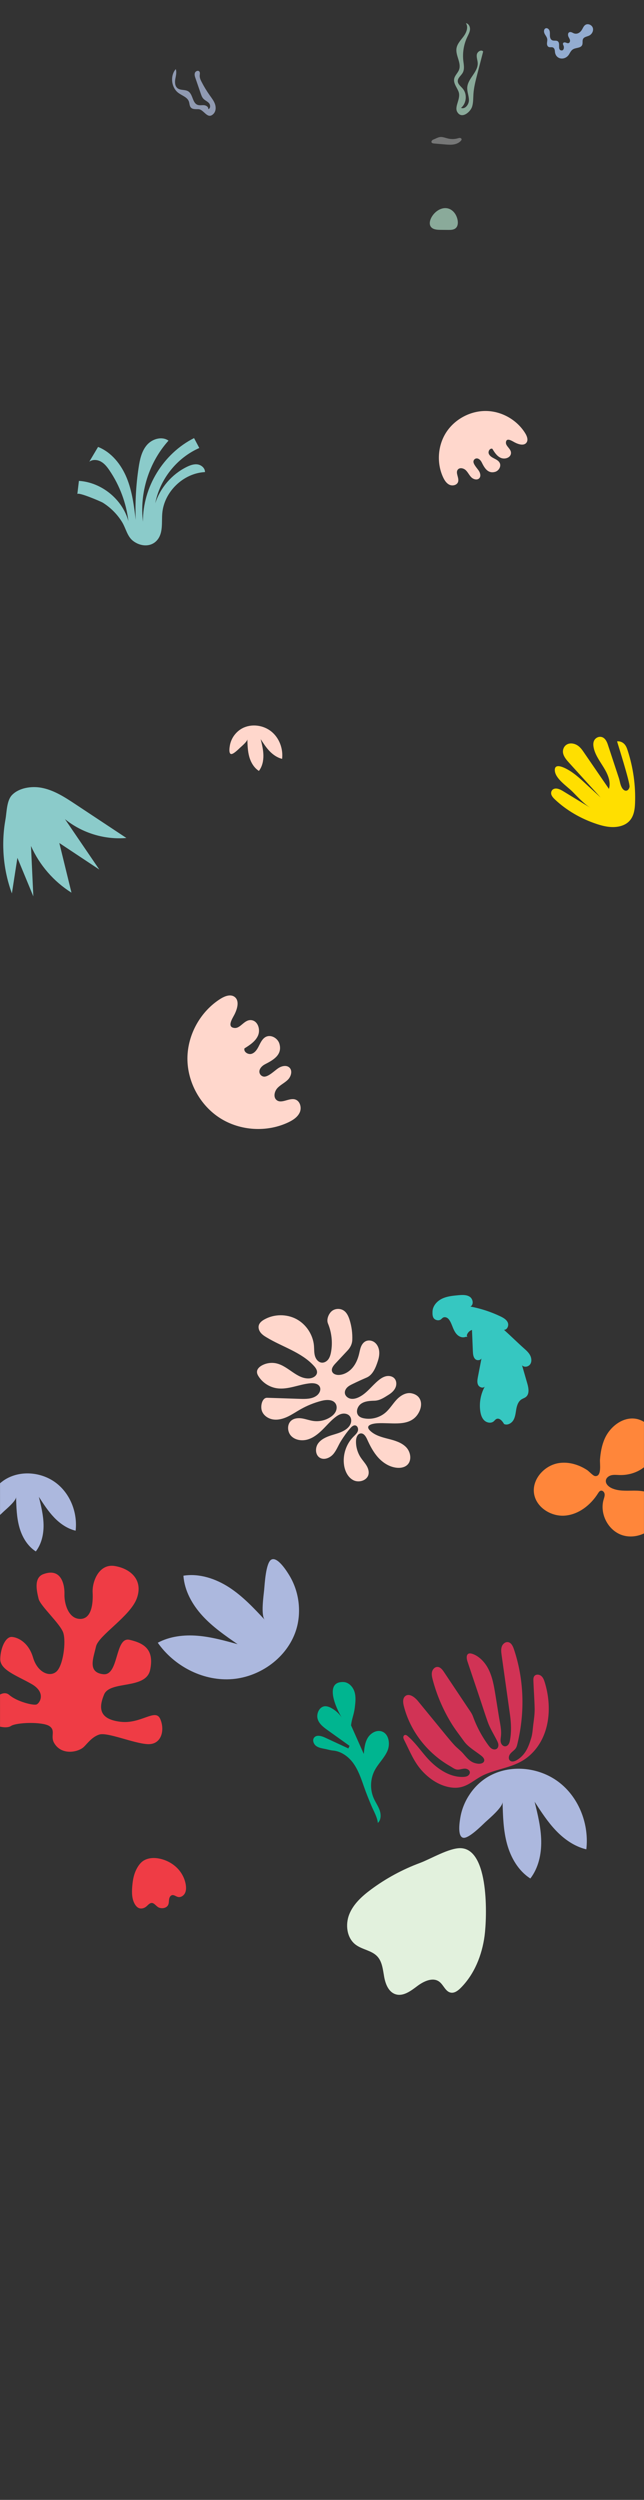 <svg width="1920" height="7450" viewBox="0 0 1920 7450" fill="none" xmlns="http://www.w3.org/2000/svg">
<rect x="0" y="0" width="1920" height="7450" fill="#333333" stroke="none"/>
<mask id="mask0" mask-type="alpha" maskUnits="userSpaceOnUse" x="0" y="0" width="1920" height="7450">
<rect width="1920" height="7450" fill="#C4C4C4"/>
</mask>
<g mask="url(#mask0)">
<path d="M470.672 1607C486.472 1585.7 481.572 1556.3 483.772 1529.9C489.072 1465.7 546.672 1410 611.072 1406.9C611.572 1395.5 600.772 1385.9 589.472 1384.1C578.172 1382.3 566.772 1386.5 556.472 1391.6C512.572 1413.3 477.972 1453.3 462.872 1499.9C476.572 1428.1 527.272 1364.5 594.172 1335.1C588.972 1325.3 583.772 1315.4 578.572 1305.6C486.772 1351.6 425.272 1452.3 426.272 1554.9C415.572 1468.5 444.072 1377.9 502.372 1313.2C482.772 1299.1 453.372 1308 437.772 1326.4C422.072 1344.8 416.872 1369.7 413.272 1393.6C405.472 1445.1 402.572 1497.4 404.672 1549.5C399.372 1506.9 393.972 1463.6 377.672 1423.9C361.272 1384.2 332.372 1347.7 292.372 1331.9C283.672 1346.6 274.872 1361.3 266.172 1376C276.072 1368.6 290.472 1369.7 301.172 1375.8C311.972 1381.9 319.672 1392 326.672 1402.3C357.072 1447.2 376.472 1499.5 382.872 1553.3C364.972 1488 302.872 1437.4 235.272 1433.1C233.672 1446.3 232.072 1459.5 230.572 1472.7C231.472 1464.9 300.972 1494.6 306.572 1498.1C329.872 1512.7 349.772 1532.7 364.172 1556.2C375.272 1574.4 379.172 1598.3 396.472 1611.8C418.872 1629.4 452.372 1631.7 470.672 1607Z" fill="#8BCBCA"/>
<path d="M1839.77 2209.4C1848.07 2208.1 1856.57 2212.1 1861.67 2217.7C1866.87 2223.3 1869.27 2230.3 1871.47 2237.1C1887.97 2288.2 1895.37 2341.3 1893.27 2394.1C1892.47 2415 1888.97 2438 1870.47 2452.1C1858.37 2461.4 1841.37 2465.2 1824.97 2464.8C1808.57 2464.4 1792.67 2460.2 1777.47 2455.1C1730.97 2439.5 1688.87 2414.7 1655.47 2383.5C1650.57 2378.9 1645.67 2373.9 1643.77 2368C1641.87 2362.1 1643.87 2354.8 1650.17 2351.6C1658.97 2347.2 1669.87 2352.4 1678.17 2357.4C1705.67 2374.2 1733.27 2391 1760.77 2407.8C1740.87 2395.6 1722.87 2375.5 1707.17 2359.7C1689.87 2342.4 1654.77 2320.2 1654.07 2295.4C1653.27 2269.4 1691.57 2292.2 1702.57 2299.5C1719.17 2310.6 1733.47 2323.9 1747.67 2337.1C1761.97 2350.3 1776.27 2363.5 1790.67 2376.7C1759.77 2342.7 1728.97 2308.7 1698.07 2274.8C1689.87 2265.8 1681.37 2256.3 1678.87 2245.1C1676.37 2233.9 1681.97 2220.6 1694.67 2216.7C1704.27 2213.7 1715.27 2216.8 1723.07 2222.3C1730.87 2227.8 1736.17 2235.4 1741.17 2242.8C1765.97 2278.9 1790.67 2315 1815.47 2351.1C1822.07 2329.3 1811.77 2306.6 1799.47 2286.6C1787.17 2266.6 1772.47 2246.8 1769.37 2224.5C1768.47 2218.2 1768.67 2211.5 1771.97 2205.8C1775.27 2200.1 1782.27 2195.5 1789.87 2195.8C1802.57 2196.4 1808.87 2208.8 1812.17 2219C1823.17 2252.3 1834.07 2285.5 1845.07 2318.8C1848.37 2328.8 1849.17 2340.6 1855.57 2349.7C1863.07 2360.3 1873.67 2358.2 1876.87 2345.4C1879.57 2335 1839.37 2209.5 1839.77 2209.4Z" fill="#FFDF00"/>
<path d="M722.471 2170.4C749.571 2156.1 784.771 2160.7 808.671 2179.8C832.571 2198.9 844.571 2231.1 841.071 2261.5C826.671 2258.1 813.971 2249.2 803.671 2238.5C793.371 2227.8 785.271 2215.2 777.171 2202.7C781.071 2218.6 785.071 2234.7 785.271 2251.1C785.571 2267.5 781.871 2284.5 771.871 2297.5C757.171 2288.1 747.771 2271.9 743.071 2255C738.371 2238.1 737.971 2220.4 737.471 2202.9C737.671 2209.5 720.871 2223.6 716.271 2227.8C711.771 2232 695.471 2248.6 688.771 2247.1C681.171 2245.4 684.471 2226.3 685.471 2220.9C687.371 2210.9 691.371 2201.4 697.171 2193C703.771 2183.7 712.371 2175.7 722.471 2170.4Z" fill="#FFD7CC"/>
<path d="M129.172 4691.2C185.072 4670.4 193.072 4726.8 192.172 4751.2C191.272 4775.6 202.272 4823.3 237.872 4824.6C273.472 4825.9 277.872 4777.9 276.172 4745.7C274.472 4713.5 295.072 4658.9 342.572 4667C389.972 4675.1 427.372 4708.9 408.072 4762.9C388.772 4816.9 293.572 4873.5 286.172 4907C278.772 4940.5 259.772 4983.8 307.572 4989.4C355.372 4995 341.772 4876.6 386.372 4886.9C430.972 4897.2 460.072 4916.7 447.672 4976.4C435.172 5036 328.072 5007.5 310.372 5049.8C292.772 5092.2 297.172 5123.5 358.772 5131.1C420.372 5138.7 463.272 5089.9 477.672 5122.7C492.172 5155.5 481.872 5200.1 439.972 5197.8C398.072 5195.6 319.872 5161.3 295.672 5169.3C271.472 5177.3 257.172 5200.9 247.072 5208.5C227.572 5223.3 181.772 5230.2 161.172 5194C149.772 5173.9 166.872 5157 147.072 5143.9C127.172 5130.8 49.672 5132.4 32.272 5143.9C14.872 5155.4 -44.128 5139.3 -39.428 5106.7C-34.728 5074.1 4.772 5031.2 27.472 5051.1C50.172 5071 99.572 5083.3 109.072 5079.5C118.572 5075.8 138.572 5043.8 93.572 5018.3C48.672 4992.8 -0.228 4976.7 0.772 4943.6C1.672 4910.5 16.772 4876.8 35.772 4878.3C54.772 4879.8 85.672 4895.8 98.572 4939.8C111.472 4983.8 147.572 4999.3 167.972 4981.8C188.372 4964.3 197.472 4892.7 188.572 4865.8C179.672 4838.9 119.572 4785.5 114.972 4764.3C110.072 4743.4 99.472 4702.2 129.172 4691.2Z" fill="#EF3C45"/>
<path d="M699.073 3023.3C707.673 3006.2 714.673 2982 699.173 2970.7C687.273 2962.1 670.573 2968.4 658.073 2976.1C597.973 3013.5 559.173 3083 558.773 3153.8C558.373 3224.6 596.673 3294.5 656.473 3332.4C716.273 3370.3 795.773 3375.1 859.673 3344.7C873.573 3338.1 887.573 3329 893.773 3314.9C899.973 3300.8 894.573 3280.9 879.873 3276.5C861.673 3271.1 839.573 3290.3 824.773 3278.5C814.173 3270.1 817.973 3252.4 827.173 3242.5C836.373 3232.6 849.373 3226.9 858.773 3217.2C868.173 3207.5 872.673 3190.1 862.473 3181.2C853.773 3173.5 839.773 3176.8 829.973 3183.1C819.573 3189.8 799.673 3210.1 786.473 3208.5C780.473 3207.8 775.273 3203.1 773.773 3197.3C770.973 3186.5 780.673 3176.4 790.573 3171.4C814.573 3159.1 842.473 3143.5 833.073 3110.7C828.273 3094.1 808.173 3082.3 792.773 3089.9C782.773 3094.9 777.473 3105.8 772.473 3115.8C767.573 3125.8 761.373 3136.5 750.873 3140.3C740.373 3144.1 725.773 3135.2 728.773 3124.4C744.773 3114.4 761.773 3103.4 769.273 3086.1C776.773 3068.8 769.473 3043.8 750.873 3040.4C728.873 3036.4 717.873 3065.2 699.373 3063.5C674.873 3061.5 693.473 3034.4 699.073 3023.3Z" fill="#FFD7CC"/>
<path d="M35.472 2662.5C40.972 2627.2 46.372 2591.9 51.872 2556.5C67.672 2594.8 83.472 2633 99.372 2671.3C97.072 2621.2 94.672 2571.2 92.372 2521.1C117.672 2578.1 160.272 2627.2 213.072 2660.3C200.972 2611 188.972 2561.6 176.872 2512.3C216.572 2538.7 256.372 2565 296.072 2591.4C261.972 2541.3 227.872 2491.2 193.672 2441.1C244.472 2482.4 311.572 2503 376.772 2497.3C326.272 2463.8 275.772 2430.4 225.172 2396.9C193.272 2375.8 160.272 2354.2 122.672 2347.5C94.272 2342.4 57.272 2347.4 36.072 2369C19.672 2385.7 20.272 2420 16.272 2442C3.172 2515.4 9.572 2592.4 35.472 2662.5Z" fill="#8BCBCA"/>
<path d="M1126.47 5432.7C1136.47 5423.6 1136.17 5407.5 1132.17 5395.6C1127.97 5383 1119.97 5372 1114.57 5359.9C1102.57 5333.3 1103.67 5301.2 1117.37 5275.4C1128.17 5255.1 1145.97 5239 1155.07 5218C1164.17 5196.9 1159.37 5166.4 1137.47 5159.7C1121.77 5154.9 1104.57 5165.2 1096.17 5179.4C1087.77 5193.6 1086.07 5210.6 1084.57 5227C1071.87 5198.6 1059.17 5170.2 1046.57 5141.8C1049.07 5121 1055.17 5109.9 1057.77 5089.1C1059.67 5073.4 1061.57 5057.2 1056.97 5042.1C1052.37 5027 1039.57 5013.2 1023.77 5012.7C963.973 5010.8 1004.47 5095.9 1019.17 5118.9C1011.77 5107.9 1001.87 5098.5 990.373 5091.7C984.573 5088.2 978.273 5085.4 971.573 5084.9C953.973 5083.6 943.473 5104.2 946.373 5119.9C949.273 5135.6 963.273 5146.5 976.273 5155.8C998.173 5171.5 1020.07 5187.1 1041.97 5202.8C1041.37 5205.7 1039.37 5207.8 1038.77 5210.7C1015.47 5199.9 992.173 5189.1 968.873 5178.2C958.273 5173.3 943.773 5169.2 936.573 5178.3C930.473 5185.9 934.973 5198 942.973 5203.6C950.973 5209.2 961.073 5210.4 970.673 5212.4C978.373 5214 984.973 5216.2 992.773 5216.9C1000.67 5217.6 1008.27 5219.7 1015.47 5222.9C1029.67 5229.3 1042.07 5239.9 1051.47 5252.2C1067.47 5273.3 1076.17 5298.9 1084.87 5323.9C1091.47 5342.9 1099.07 5361.6 1106.77 5380.2C1113.57 5396.5 1124.87 5415.2 1126.47 5432.7Z" fill="#00B590"/>
<path d="M1580.37 5230.4C1640.07 5176.1 1646.67 5086.9 1624.17 5013.8C1621.97 5006.7 1619.27 4999.2 1613.47 4994.5C1607.67 4989.8 1598.07 4988.9 1593.27 4994.7C1589.97 4998.7 1590.07 5004.4 1590.27 5009.5C1591.27 5036.6 1593.37 5064 1593.97 5090.9C1594.37 5107 1592.07 5122.9 1589.97 5138.8C1588.17 5152.5 1587.77 5166.5 1583.77 5179.6C1575.57 5206.5 1566.57 5229.6 1541.27 5245.1C1534.97 5248.9 1526.47 5251.8 1520.77 5247.1C1515.47 5242.7 1516.27 5234 1520.07 5228.3C1523.87 5222.6 1529.77 5218.7 1534.67 5213.8C1540.47 5207.9 1541.57 5201.2 1543.37 5193.6C1565.17 5101.5 1562.37 5004.7 1532.17 4914.8C1529.07 4905.7 1524.17 4895.2 1514.57 4893.8C1506.27 4892.6 1498.47 4899.5 1495.87 4907.4C1493.27 4915.3 1494.37 4924 1495.47 4932.3C1503.77 4991.6 1512.17 5050.9 1520.47 5110.2C1523.97 5135.3 1525.07 5162 1520.27 5187C1519.57 5190.9 1518.47 5194.9 1516.17 5198.2C1513.87 5201.5 1510.37 5204.1 1506.37 5204.3C1500.37 5204.6 1495.27 5199.5 1493.47 5193.8C1491.67 5188.1 1492.47 5182 1493.27 5176C1495.97 5155.7 1490.67 5136 1487.47 5115.8C1484.07 5094.5 1480.67 5073.1 1477.17 5051.8C1472.57 5023.4 1467.77 4994.3 1453.57 4969.3C1443.87 4952.2 1427.87 4935.4 1408.87 4928.9C1390.07 4922.4 1389.17 4938.2 1393.87 4952C1398.17 4964.8 1402.47 4977.6 1406.77 4990.4C1415.67 5016.8 1424.57 5043.2 1433.37 5069.6C1440.27 5090.2 1446.77 5111 1454.07 5131.5C1460.67 5150.1 1471.87 5168 1480.87 5185.6C1482.97 5189.8 1485.17 5194 1485.77 5198.6C1486.37 5203.2 1485.07 5208.4 1481.47 5211.3C1477.27 5214.6 1471.07 5214.1 1466.47 5211.5C1461.87 5208.9 1458.47 5204.6 1455.37 5200.3C1442.77 5183 1431.77 5164.4 1422.57 5145.1C1417.97 5135.4 1413.87 5125.5 1410.17 5115.4C1406.97 5106.5 1401.37 5099.2 1396.07 5091.3C1371.97 5055.2 1347.77 5019 1323.67 4982.9C1318.87 4975.7 1312.67 4967.7 1303.97 4967.7C1296.07 4967.7 1289.67 4974.9 1287.97 4982.5C1286.27 4990.2 1288.07 4998.2 1290.07 5005.8C1301.87 5050.5 1320.17 5093.5 1344.07 5133.1C1355.97 5152.9 1370.07 5170.7 1383.47 5189.4C1395.57 5206.3 1417.47 5218.8 1433.97 5231.6C1439.27 5235.7 1445.17 5241.5 1443.47 5248C1441.67 5254.8 1432.97 5256.7 1426.07 5256.2C1403.87 5254.3 1393.97 5240.9 1380.77 5225.7C1373.07 5216.8 1362.77 5209.5 1354.67 5200.7C1346.87 5192.2 1339.47 5183.4 1332.07 5174.4C1303.47 5139.4 1274.87 5104.5 1246.17 5069.5C1236.57 5057.8 1220.07 5045.1 1208.27 5054.6C1200.07 5061.2 1201.37 5073.8 1203.87 5084C1214.67 5127 1236.27 5167.1 1265.37 5200.5C1280.07 5217.4 1296.67 5232.7 1314.77 5245.9C1323.67 5252.3 1332.87 5258.3 1342.37 5263.7C1350.67 5268.4 1357.47 5274.7 1367.57 5273.6C1373.97 5272.9 1380.27 5270.6 1386.67 5270.8C1393.17 5271.1 1400.17 5275.1 1400.77 5281.5C1401.17 5286 1398.07 5290.3 1394.07 5292.6C1390.07 5294.8 1385.37 5295.3 1380.87 5295.5C1337.37 5296.9 1297.87 5267 1270.67 5235.7C1252.57 5214.9 1236.67 5191.9 1215.67 5174C1213.17 5171.8 1209.97 5169.6 1206.77 5170.6C1203.97 5171.5 1202.37 5174.7 1202.47 5177.7C1202.57 5180.7 1203.97 5183.4 1205.27 5186.1C1221.87 5218.8 1234.27 5251.8 1259.77 5279C1282.37 5303.2 1311.77 5322.3 1344.57 5326.9C1390.87 5333.4 1409.57 5303.6 1446.67 5287.7C1493.47 5267.8 1540.57 5266.6 1580.37 5230.4Z" fill="#D13355"/>
<path d="M879.573 4867C849.973 4945.5 769.373 5000.3 685.573 5004.4C601.773 5008.5 518.573 4964.3 470.373 4895.6C506.273 4876.4 548.473 4871.5 589.073 4874.8C629.673 4878.1 669.173 4889.1 708.473 4900C671.473 4874.4 634.073 4848.6 603.673 4815.4C573.273 4782.2 549.973 4740.7 546.873 4695.8C594.273 4688.3 642.973 4704.6 683.273 4730.7C723.573 4756.9 756.673 4792.3 789.473 4827.4C777.073 4814.1 785.973 4754.8 787.573 4737.7C789.173 4720.8 792.473 4657.1 808.773 4648C827.273 4637.7 855.373 4682.8 863.173 4695.8C877.473 4719.7 886.573 4746.7 889.973 4774.3C893.773 4805.6 890.673 4837.6 879.573 4867Z" fill="#ACB8DE"/>
<path d="M21.971 4405.3C68.371 4380.8 128.871 4388.6 169.871 4421.5C210.871 4454.4 231.371 4509.6 225.471 4561.7C200.671 4555.8 178.871 4540.6 161.271 4522.2C143.671 4503.8 129.671 4482.2 115.871 4460.8C122.571 4488.1 129.371 4515.7 129.871 4543.9C130.371 4572 123.971 4601.2 106.771 4623.5C81.472 4607.3 65.371 4579.5 57.471 4550.5C49.572 4521.5 48.672 4491.2 47.971 4461.2C48.272 4472.6 19.471 4496.7 11.572 4504C3.771 4511.2 -24.229 4539.7 -35.629 4537.2C-48.629 4534.3 -43.029 4501.6 -41.228 4492.2C-38.029 4475.1 -31.029 4458.7 -21.229 4444.3C-10.129 4428.2 4.671 4414.5 21.971 4405.3Z" fill="#ACB8DE"/>
<path d="M977.772 3944.2C988.772 3970.7 992.072 4000.4 987.072 4028.7C985.672 4036.4 983.672 4044.1 979.172 4050.5C974.672 4056.9 967.172 4061.5 959.372 4060.9C949.272 4060.1 941.772 4050.8 938.972 4041C936.172 4031.3 936.872 4021 936.072 4010.9C933.372 3977.8 912.872 3946.6 883.572 3931C854.172 3915.4 816.872 3915.9 787.972 3932.3C780.872 3936.3 773.772 3941.8 771.572 3949.7C769.472 3957 772.172 3965.1 776.772 3971.1C781.372 3977.1 787.872 3981.5 794.472 3985.4C841.872 4014.2 898.972 4029.7 936.072 4070.8C941.072 4076.3 945.872 4083.1 945.172 4090.5C944.172 4101.1 932.272 4107.3 921.672 4107.9C885.772 4109.9 860.172 4072 825.372 4063.4C810.472 4059.7 794.272 4061.8 780.772 4069.2C773.472 4073.2 766.372 4079.7 766.172 4088.1C765.972 4093.2 768.372 4098 771.172 4102.3C783.172 4120.9 803.372 4133.9 825.272 4137.2C858.672 4142.2 891.272 4125.5 924.772 4122.4C935.472 4121.4 948.372 4123.1 953.272 4132.6C958.072 4141.9 952.072 4153.6 943.572 4159.6C929.772 4169.5 911.372 4169.3 894.372 4168.8C861.772 4167.7 829.172 4166.6 796.572 4165.6C781.672 4165.1 776.072 4189.5 780.472 4203.7C784.872 4217.9 798.972 4227.7 813.672 4230.1C828.372 4232.5 843.472 4228.5 856.972 4222.2C870.472 4215.9 882.772 4207.4 895.672 4200.1C915.372 4188.9 936.472 4180.4 958.372 4174.7C973.272 4170.9 992.372 4170 1000.57 4183C1004.87 4189.8 1004.47 4198.9 1001.07 4206.2C997.672 4213.5 991.472 4219.2 984.672 4223.5C969.872 4233.1 951.672 4237.1 934.272 4234.7C923.072 4233.2 912.372 4229.1 901.172 4227.2C889.972 4225.3 877.572 4226.2 868.772 4233.2C855.172 4244.1 856.172 4267.3 868.372 4279.7C880.572 4292.1 900.472 4294.8 917.272 4289.9C934.072 4285 948.172 4273.7 960.672 4261.5C973.172 4249.3 984.472 4235.7 997.972 4224.8C1004.37 4219.7 1011.37 4215 1019.37 4213.3C1027.37 4211.6 1036.47 4213.3 1041.97 4219.4C1047.47 4225.4 1048.37 4234.6 1045.57 4242.2C1042.87 4249.8 1036.97 4256 1030.27 4260.5C1017.37 4269.4 1001.67 4273 986.672 4277.8C971.772 4282.7 956.472 4289.6 947.772 4302.6C939.072 4315.6 940.072 4336.2 953.472 4344.3C966.372 4352.1 983.772 4344.9 993.572 4333.5C1003.57 4321.9 1008.67 4306.9 1016.77 4294.1C1025.07 4280.8 1034.37 4267.8 1044.77 4255.9C1048.57 4251.6 1053.37 4247.1 1058.97 4247.9C1066.07 4248.9 1069.17 4258.2 1066.77 4265C1064.37 4271.8 1058.57 4276.6 1053.57 4281.7C1031.77 4303.7 1021.17 4336.3 1025.87 4366.9C1028.67 4385 1037.67 4403.5 1054.07 4411.5C1070.57 4419.5 1094.47 4412 1098.57 4394.2C1100.67 4385 1097.47 4375.3 1092.47 4367.2C1087.57 4359.1 1081.07 4352.1 1075.77 4344.2C1065.97 4329.5 1060.87 4311.8 1061.37 4294.2C1061.57 4284.5 1065.77 4272.6 1075.47 4271.8C1084.87 4271 1090.87 4281.2 1094.77 4289.8C1103.47 4309.2 1113.57 4328.4 1127.87 4344.1C1142.27 4359.8 1161.47 4371.9 1182.67 4374.1C1193.67 4375.3 1205.57 4373.4 1213.87 4366C1228.67 4352.7 1224.57 4326.9 1210.67 4312.7C1196.77 4298.5 1176.47 4292.8 1157.27 4287.9C1137.97 4283 1117.77 4277.6 1103.47 4263.8C1085.57 4246.4 1113.47 4242.1 1125.57 4241.5C1145.57 4240.4 1165.67 4242.6 1185.67 4241.9C1209.17 4241.1 1231.17 4235.8 1245.17 4215.2C1261.57 4191.2 1259.87 4159.2 1227.17 4152.3C1210.67 4148.8 1194.17 4158.8 1182.57 4171.1C1171.07 4183.4 1162.37 4198.3 1149.67 4209.4C1132.47 4224.4 1108.47 4231 1086.07 4227C1079.77 4225.9 1073.37 4223.8 1068.97 4219.1C1059.57 4208.9 1065.27 4191.1 1076.77 4183.2C1088.27 4175.3 1102.97 4174.7 1116.77 4174.3C1132.37 4173.8 1144.67 4165.3 1157.87 4157.1C1166.47 4151.8 1174.57 4145 1178.77 4135.8C1183.07 4126.6 1182.57 4114.8 1175.57 4107.5C1169.67 4101.3 1160.17 4099.5 1151.67 4101.2C1143.27 4102.9 1135.77 4107.7 1129.07 4113.1C1108.17 4129.9 1092.47 4153.9 1067.97 4164.7C1060.57 4168 1052.17 4170 1044.17 4168.1C1036.17 4166.2 1029.07 4159.8 1028.17 4151.7C1027.47 4145.3 1030.77 4139 1035.37 4134.5C1039.97 4130 1045.87 4127.1 1051.67 4124.3C1065.37 4117.6 1079.17 4111.3 1093.17 4105.3C1111.57 4097.4 1120.47 4074.9 1126.57 4055.9C1129.57 4046.5 1131.57 4036.5 1130.47 4026.6C1129.37 4016.7 1125.07 4007 1117.27 4000.8C1109.47 3994.6 1098.07 3992.8 1089.37 3997.5C1083.07 4000.9 1078.67 4007.3 1076.07 4014C1073.47 4020.7 1072.27 4027.9 1070.57 4034.9C1066.97 4049.8 1060.97 4064.4 1051.07 4076C1041.17 4087.7 1027.07 4096.3 1011.77 4097.5C1003.17 4098.2 992.972 4095.3 990.072 4087.2C987.072 4078.7 993.672 4070.1 999.872 4063.5C1011.97 4050.6 1023.97 4037.7 1036.07 4024.8C1044.37 4016 1049.77 4005.6 1050.27 3993.5C1051.07 3973.2 1048.37 3952.8 1042.27 3933.4C1038.97 3923.1 1034.37 3912.5 1025.57 3906.2C1015.07 3898.6 999.372 3899 989.272 3907.2C979.572 3915.4 972.772 3932.2 977.772 3944.2Z" fill="#FFD7CC"/>
<path d="M1802.87 4287.5C1819.17 4250.6 1858.57 4220.5 1898.07 4228.6C1926.57 4234.4 1949.27 4259.8 1954.17 4288.5C1959.17 4317.1 1947.47 4347.5 1926.27 4367.3C1905.07 4387.2 1875.27 4396.8 1846.27 4395.8C1838.37 4395.5 1830.47 4394.6 1822.77 4396.4C1815.17 4398.2 1807.67 4403.7 1806.37 4411.4C1804.67 4421.5 1813.67 4430.2 1822.87 4434.6C1843.47 4444.4 1867.37 4442.4 1890.17 4442.3C1912.97 4442.2 1938.07 4445.2 1953.77 4461.7C1970.87 4479.7 1970.97 4509 1960.07 4531.2C1941.17 4569.6 1891.07 4589.1 1851.17 4573.6C1811.27 4558.1 1787.57 4509.7 1799.67 4468.7C1801.27 4463.3 1803.37 4457.8 1802.57 4452.2C1801.77 4446.6 1796.57 4441.2 1791.07 4442.5C1787.27 4443.5 1784.97 4447.1 1782.87 4450.4C1760.97 4485.3 1725.07 4513.6 1683.97 4516.8C1642.87 4520 1598.87 4492.4 1592.27 4451.7C1585.37 4409.1 1622.37 4367.5 1664.97 4360.4C1684.57 4357.1 1704.57 4360 1723.07 4367C1732.67 4370.6 1741.87 4375.4 1750.47 4381C1756.17 4384.7 1768.07 4398.5 1774.37 4399C1794.67 4400.6 1787.97 4362.7 1788.77 4350.3C1790.37 4328.9 1794.07 4307.3 1802.87 4287.5Z" fill="#FF863A"/>
<path d="M1106.37 5630.8C1079.67 5650.6 1053.77 5673.9 1041.37 5704.7C1028.97 5735.5 1033.77 5775.5 1060.37 5795.5C1079.97 5810.3 1107.87 5812.4 1124.67 5830.2C1139.57 5846 1141.47 5869.5 1145.27 5890.9C1149.07 5912.3 1158.17 5936.1 1178.77 5943C1201.67 5950.7 1224.57 5933.5 1243.77 5919C1262.97 5904.5 1290.37 5891.3 1309.67 5905.8C1322.57 5915.4 1328.07 5935.4 1343.87 5938.3C1354.97 5940.4 1365.37 5932.5 1373.37 5924.5C1414.37 5883.6 1436.97 5826.8 1444.67 5769.4C1451.97 5714.5 1459.17 5510.2 1373.27 5507.8C1339.07 5506.9 1284.07 5540 1251.97 5551.9C1200.07 5571.2 1150.87 5597.8 1106.37 5630.8Z" fill="#E2F1DD"/>
<path d="M1461.87 5291.2C1527.17 5256.8 1612.27 5267.7 1669.87 5314C1727.47 5360.2 1756.47 5437.9 1748.07 5511.3C1713.17 5503 1682.57 5481.6 1657.77 5455.7C1632.97 5429.8 1613.37 5399.5 1593.87 5369.4C1603.37 5407.8 1612.87 5446.7 1613.57 5486.3C1614.27 5525.9 1605.27 5566.9 1581.17 5598.2C1545.57 5575.5 1522.97 5536.3 1511.77 5495.6C1500.57 5454.9 1499.37 5412.1 1498.37 5369.9C1498.77 5385.9 1458.27 5419.8 1447.17 5430.1C1436.27 5440.3 1396.87 5480.3 1380.87 5476.8C1362.67 5472.8 1370.57 5426.7 1372.97 5413.5C1377.47 5389.4 1387.27 5366.4 1401.07 5346.2C1416.57 5323.3 1437.47 5304 1461.87 5291.2Z" fill="#ACB8DE"/>
<path d="M1289.47 3908.6C1289.97 3891.8 1302.87 3877.4 1317.97 3870.2C1333.07 3863 1350.27 3861.4 1366.97 3859.9C1378.57 3858.9 1391.27 3858.2 1400.87 3864.8C1410.47 3871.4 1412.87 3888.5 1402.47 3893.7C1433.37 3899.6 1463.57 3909.4 1491.97 3923C1500.77 3927.2 1509.97 3932.4 1513.87 3941.3C1517.77 3950.2 1512.37 3963.3 1502.57 3963.1C1522.77 3981.2 1542.17 4000.5 1562.37 4018.5C1569.37 4024.7 1576.47 4031.1 1580.67 4039.4C1584.87 4047.7 1585.87 4058.4 1580.47 4066C1575.07 4073.6 1562.47 4075.8 1556.37 4068.7C1561.67 4086.9 1566.87 4105.2 1572.17 4123.4C1576.07 4137.1 1578.97 4154.4 1567.87 4163.2C1563.97 4166.3 1558.97 4167.7 1554.77 4170.3C1545.27 4176.4 1541.27 4188.1 1539.27 4199.2C1537.27 4210.3 1536.47 4221.9 1530.97 4231.7C1525.37 4241.5 1512.97 4248.6 1502.77 4243.8C1497.87 4234.8 1488.57 4224.2 1479.57 4229C1476.57 4230.6 1474.57 4233.6 1471.87 4235.9C1463.87 4242.6 1451.07 4240.1 1443.67 4232.9C1436.27 4225.7 1433.17 4215.1 1431.77 4204.8C1428.37 4179.9 1433.27 4154 1445.37 4132.1C1440.17 4138.3 1429.17 4134.6 1425.47 4127.4C1421.87 4120.2 1423.27 4111.6 1424.77 4103.7C1428.57 4084 1432.37 4064.4 1436.17 4044.7C1436.67 4053.2 1423.37 4056.3 1417.17 4050.6C1410.87 4044.9 1410.17 4035.4 1409.77 4026.9C1408.87 4005.7 1408.07 3984.5 1407.17 3963.4C1399.57 3965.7 1393.47 3972.2 1391.67 3979.9C1394.17 3987.4 1394.17 3982.1 1386.57 3984.6C1378.97 3987 1370.47 3984.2 1364.47 3979C1358.47 3973.8 1354.57 3966.6 1351.37 3959.3C1348.27 3952 1345.77 3944.4 1341.87 3937.5C1339.67 3933.6 1336.97 3929.8 1333.17 3927.5C1329.37 3925.2 1324.27 3924.5 1320.47 3926.9C1318.37 3928.2 1316.77 3930.2 1314.87 3931.8C1309.07 3936.3 1299.97 3935.2 1294.57 3930.1C1289.27 3925.1 1289.17 3916 1289.47 3908.6Z" fill="#36C7C1"/>
<path d="M1366.97 272.8C1361.97 260.1 1351.47 248.2 1354.07 234.8C1356.07 224.7 1364.97 217.5 1368.57 207.9C1376.17 187.5 1357.67 165.6 1360.97 144.1C1363.17 130.2 1373.97 119.5 1382.37 108.1C1390.77 96.7 1396.87 80.8 1389.07 69C1397.17 70.2 1401.77 79.5 1401.27 87.6C1400.77 95.7 1396.47 103.1 1392.97 110.5C1382.67 132.3 1378.67 156.9 1381.27 180.8C1382.67 192.9 1385.47 205.9 1379.67 216.6C1374.97 225.3 1364.67 231.8 1364.77 241.7C1364.87 250.9 1373.77 257.1 1379.67 264.2C1393.47 280.5 1390.97 308 1374.47 321.6C1386.47 326.5 1397.97 311.6 1398.07 298.6C1398.07 285.6 1392.07 273.1 1393.07 260.2C1395.07 233.6 1425.37 214.6 1424.27 188C1423.87 179.3 1420.07 170.7 1421.67 162.2C1423.27 153.7 1435.07 146.7 1440.47 153.5C1434.57 176.1 1428.77 198.8 1422.87 221.4C1417.87 240.8 1412.77 260.3 1411.47 280.3C1410.67 292.8 1411.27 305.7 1407.57 317.7C1402.57 334.1 1375.67 356.6 1362.87 333C1354.17 316.4 1375.17 293.7 1366.97 272.8Z" fill="#8AAA9A"/>
<path d="M1292.17 415.8C1288.37 417.2 1284.67 421.6 1286.97 424.9C1288.37 426.9 1291.07 427.3 1293.57 427.6C1304.47 428.5 1315.37 429.5 1326.17 430.4C1334.77 431.1 1343.37 431.9 1351.87 430.6C1360.37 429.3 1368.87 425.8 1374.37 419.2C1375.27 418.1 1376.17 416.9 1376.17 415.5C1376.27 413.2 1373.97 411.4 1371.67 411.1C1369.37 410.8 1367.17 411.6 1364.97 412.2C1356.07 414.7 1346.57 415.1 1337.47 413.2C1331.47 412 1325.77 409.8 1319.77 408.7C1308.37 406.6 1302.17 412.1 1292.17 415.8Z" fill="#767777"/>
<path d="M1284.27 652.1C1281.17 659.3 1279.77 668.1 1283.87 674.8C1289.47 683.8 1301.87 684.9 1312.47 685C1320.47 685.1 1328.47 685.2 1336.37 685.2C1344.27 685.3 1353.07 685.1 1358.87 679.7C1365.37 673.8 1365.87 663.8 1364.17 655.2C1362.37 646.3 1358.37 637.7 1352.07 631.1C1329.17 607.4 1295.47 626 1284.27 652.1Z" fill="#8AAA9A"/>
<path d="M591.473 325.4C583.373 325.2 573.773 326.3 568.673 320C564.773 315.3 565.273 308.4 563.173 302.6C558.673 289.8 543.373 285.3 532.373 277.3C510.573 261.5 506.473 226.3 523.973 205.9C527.373 215.2 524.373 225.5 522.673 235.2C520.973 244.9 521.373 256.6 529.073 262.8C537.973 269.9 551.773 266.2 561.373 272.3C575.473 281.3 573.373 306.8 589.073 312.5C595.173 314.7 601.873 313 608.373 313.5C614.773 314 622.173 318.9 620.773 325.3C627.873 323.7 627.873 312.8 623.073 307.4C618.273 301.9 610.873 299.3 605.973 293.8C602.273 289.7 600.373 284.3 598.573 279C593.273 263.7 588.073 248.4 582.773 233.1C580.973 227.9 579.173 222.1 581.173 217C583.173 211.9 590.773 208.8 594.273 213.1C596.973 216.3 595.573 221.1 595.373 225.3C595.073 231.8 597.873 238 600.873 243.8C608.073 257.9 616.373 271.6 625.573 284.5C631.473 292.8 637.973 301.1 641.173 310.8C644.373 320.5 643.573 332.3 636.273 339.5C618.273 357.6 608.073 325.8 591.473 325.4Z" fill="#909AB2"/>
<path d="M1654.37 153.1C1654.17 148.5 1652.67 143.4 1648.57 141.5C1644.57 139.7 1639.47 141.8 1635.57 139.8C1631.77 137.9 1630.47 133 1630.77 128.8C1630.97 124.5 1632.17 120.3 1631.47 116.1C1630.47 110.1 1625.97 105.4 1623.37 99.9C1620.77 94.4 1621.27 86.2 1627.07 84.3C1631.87 82.7 1636.97 87 1638.47 91.9C1639.97 96.7 1639.27 102 1639.47 107C1639.77 112.1 1641.47 117.7 1646.07 119.9C1651.37 122.5 1658.67 119.5 1663.27 123.3C1670.87 129.5 1662.37 146.3 1671.57 149.8C1681.07 153.3 1682.87 141 1679.77 135.2C1678.57 133.1 1677.67 130.4 1678.97 128.3C1680.57 125.8 1684.17 126 1686.97 127C1689.67 128 1692.67 129.4 1695.37 128.4C1698.77 127.2 1699.97 122.8 1699.27 119.3C1698.47 115.8 1696.27 112.8 1694.77 109.5C1692.47 104.5 1692.67 95.7 1700.07 95.5C1703.07 95.4 1705.77 96.9 1708.37 98.2C1718.17 103.4 1727.87 99.1 1733.97 90.1C1737.67 84.7 1739.57 77.9 1744.97 74.3C1752.77 69 1764.77 74.2 1767.47 83.2C1770.17 92.2 1764.57 102.4 1756.07 106.3C1749.87 109.2 1741.77 109.8 1738.47 115.8C1735.37 121.3 1738.27 128.6 1735.57 134.4C1731.17 143.8 1716.87 141.6 1708.07 147.1C1703.07 150.2 1700.17 155.7 1697.27 160.8C1685.37 181.8 1655.77 178.1 1654.37 153.1Z" fill="#93ACD1"/>
<path d="M1534.87 1318.6C1546.07 1324.4 1562.07 1329.3 1569.57 1319.2C1575.37 1311.4 1571.37 1300.3 1566.37 1292C1542.17 1251.9 1496.57 1225.6 1449.77 1224.8C1402.97 1224 1356.47 1248.6 1330.77 1287.8C1305.07 1327 1301.27 1379.5 1320.87 1422C1325.17 1431.3 1330.97 1440.6 1340.27 1444.8C1349.57 1449 1362.77 1445.7 1365.77 1435.9C1369.47 1423.9 1356.97 1409.1 1364.97 1399.4C1370.67 1392.5 1382.27 1395.2 1388.67 1401.3C1395.07 1407.4 1398.77 1416.1 1405.17 1422.4C1411.47 1428.7 1422.97 1431.8 1428.97 1425.2C1434.17 1419.5 1432.07 1410.2 1427.97 1403.7C1423.67 1396.7 1410.37 1383.4 1411.57 1374.7C1412.07 1370.8 1415.27 1367.3 1419.07 1366.4C1426.27 1364.7 1432.77 1371.1 1436.07 1377.7C1443.97 1393.7 1454.07 1412.3 1475.87 1406.3C1486.87 1403.3 1494.87 1390.1 1489.97 1379.8C1486.77 1373.1 1479.57 1369.5 1473.07 1366.2C1466.57 1362.9 1459.47 1358.7 1457.07 1351.7C1454.67 1344.7 1460.67 1335.1 1467.77 1337.3C1474.27 1348 1481.37 1359.3 1492.77 1364.4C1504.17 1369.5 1520.77 1364.9 1523.17 1352.6C1526.07 1338.1 1507.07 1330.6 1508.37 1318.3C1509.87 1302.3 1527.57 1314.9 1534.87 1318.6Z" fill="#FFD7CC"/>
<path d="M401.772 5582.3C397.172 5595.2 395.272 5609 394.172 5622.6C392.772 5640.7 392.972 5660 402.472 5675.5C405.472 5680.3 409.472 5684.8 414.872 5686.7C422.072 5689.2 430.172 5686.6 436.072 5681.8C440.672 5678.1 445.672 5671.2 452.372 5671.1C460.172 5671 466.372 5681.9 473.772 5684.9C483.672 5688.9 497.072 5686.3 501.472 5676.7C503.772 5671.7 503.272 5666 504.072 5660.6C504.772 5655.2 507.472 5649.3 512.772 5647.9C518.872 5646.4 524.372 5651.7 530.472 5653.2C538.572 5655.2 547.072 5649.9 551.072 5642.6C555.072 5635.3 555.172 5626.5 554.072 5618.3C551.372 5598.9 541.872 5580.7 528.072 5566.9C514.272 5553.1 496.272 5543.6 477.172 5539.3C460.872 5535.6 442.372 5536.1 427.872 5545.1C415.572 5552.8 406.572 5568.9 401.772 5582.3Z" fill="#EF3C45"/>
</g>
</svg>
